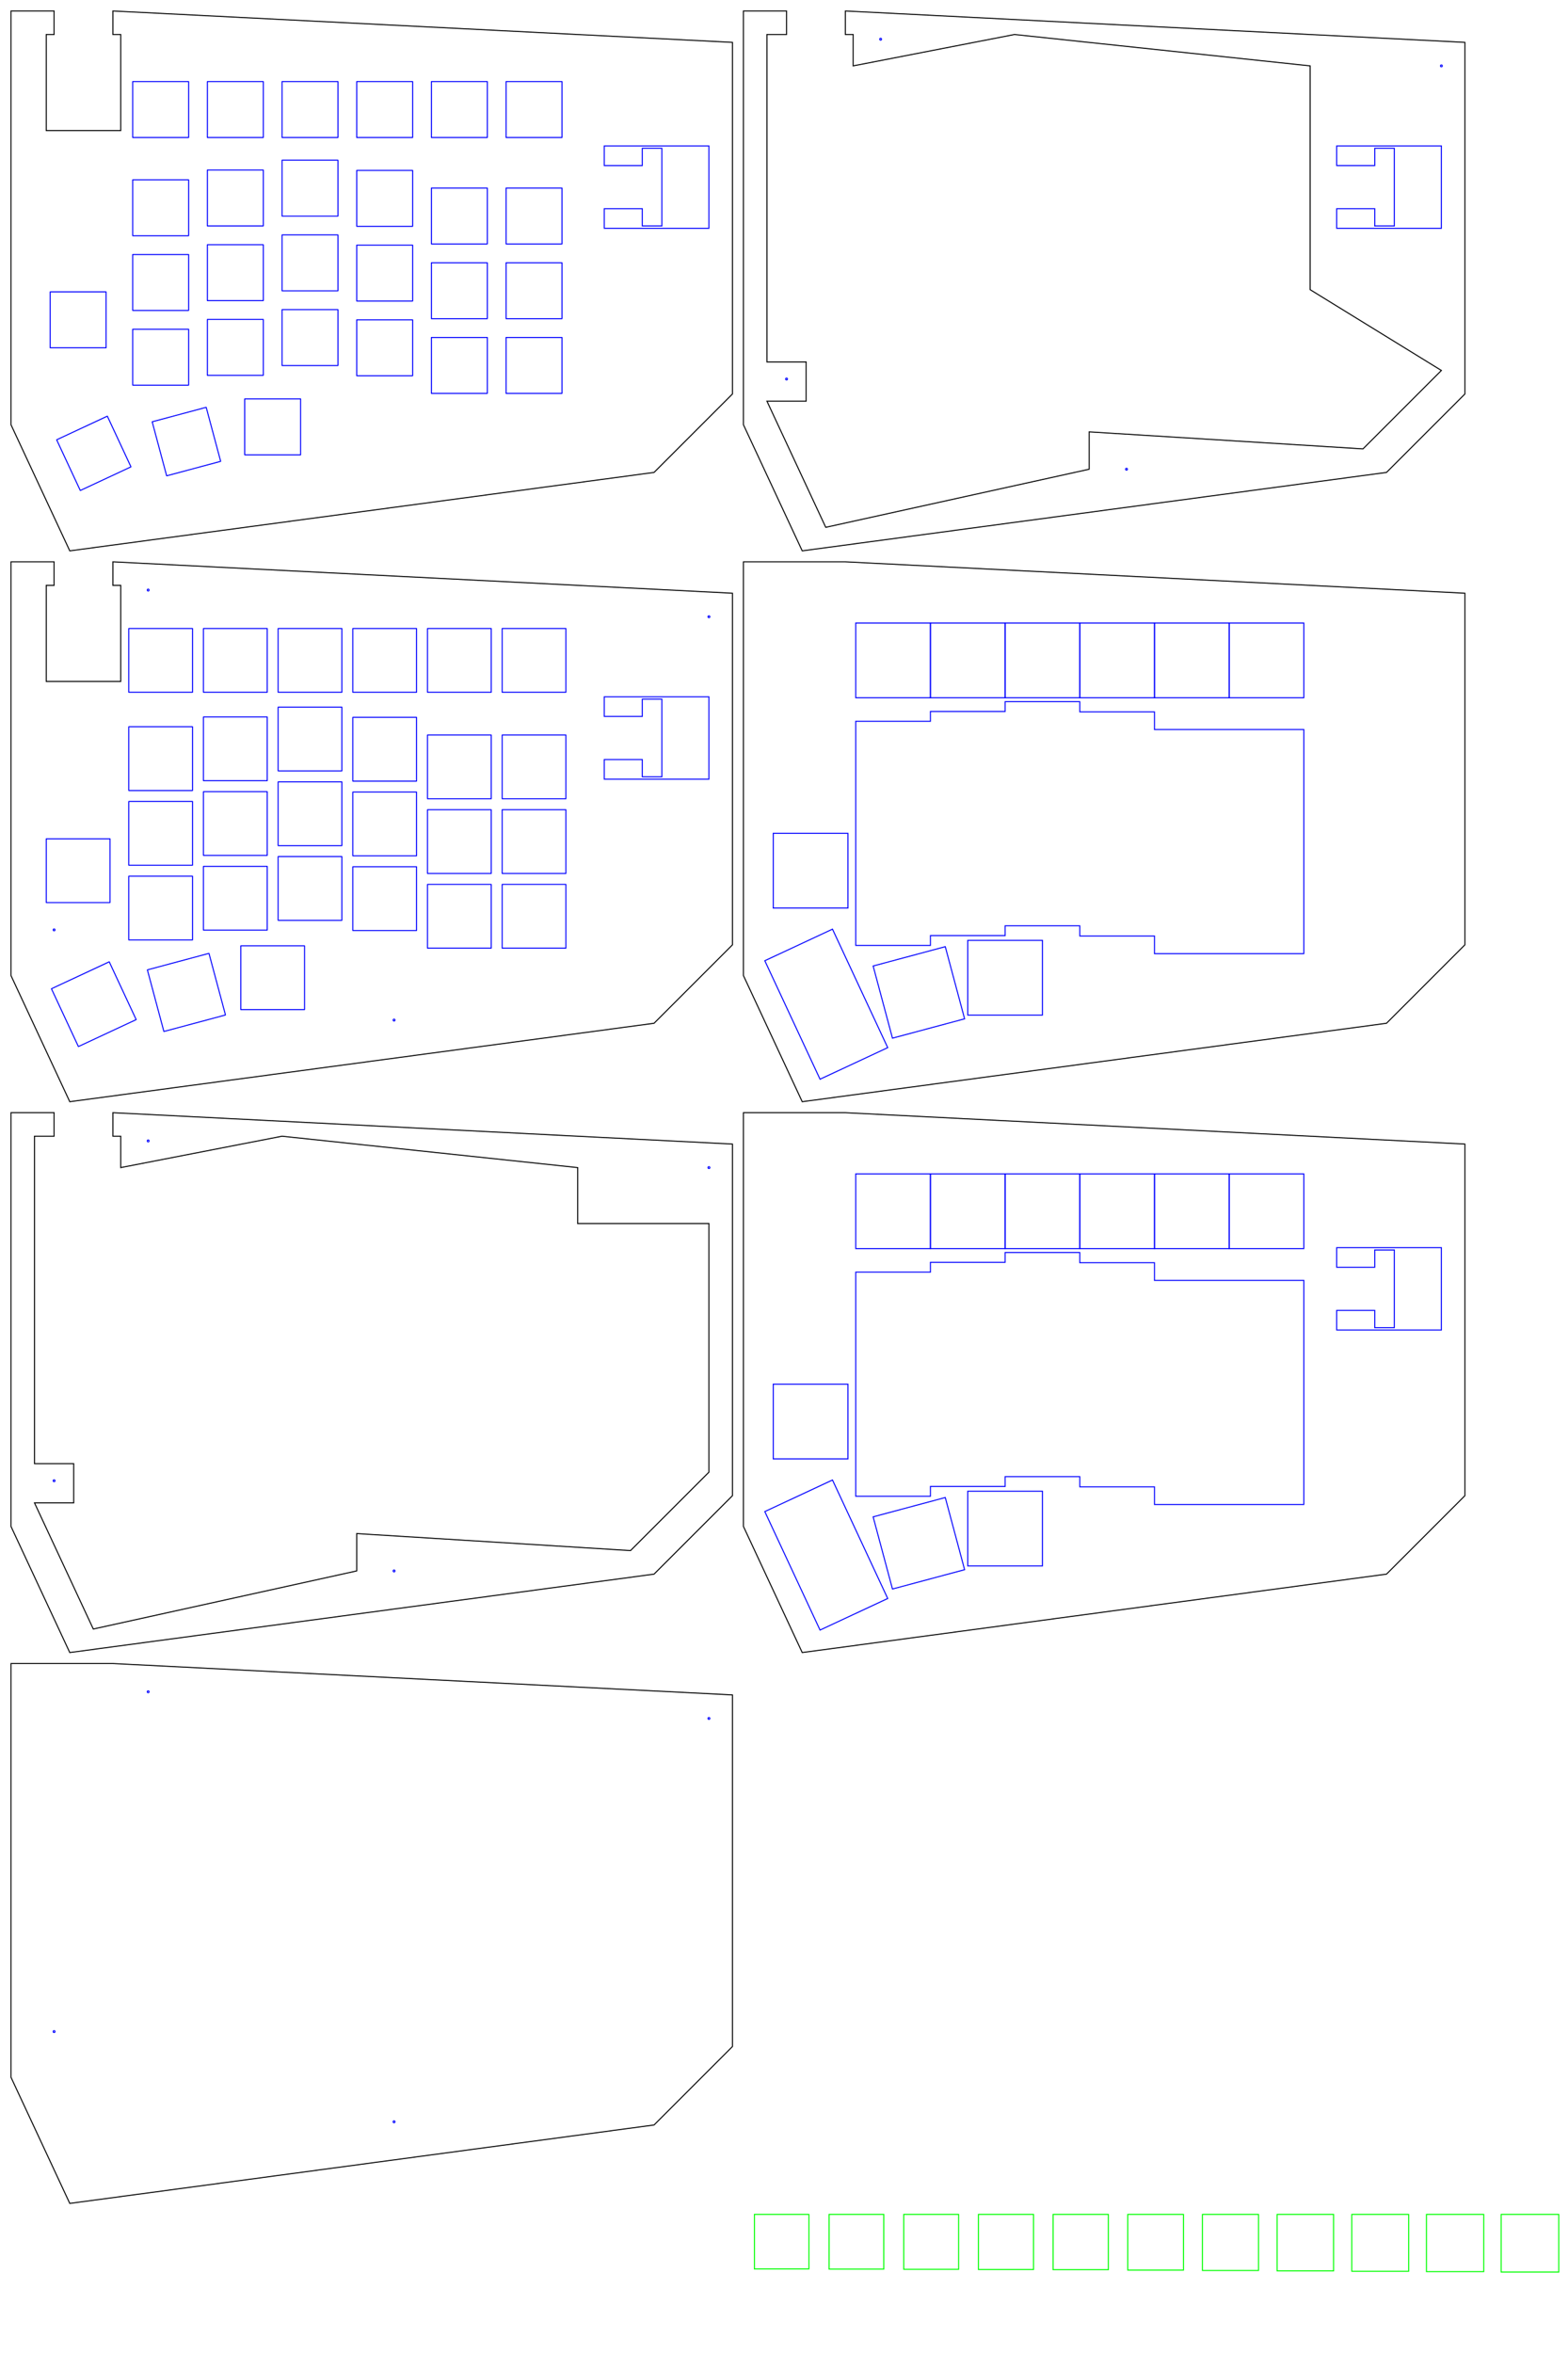 <?xml version="1.0" encoding="utf-8" ?>
<svg baseProfile="full" height="600mm" version="1.1" width="400mm" xmlns="http://www.w3.org/2000/svg" xmlns:ev="http://www.w3.org/2001/xml-events" xmlns:xlink="http://www.w3.org/1999/xlink"><defs /><rect fill="none" height="14.265mm" rx="0.01mm" ry="0.01mm" stroke="#0000ff" width="14.265mm" x="33.85mm" y="45.85mm" /><rect fill="none" height="14.265mm" rx="0.01mm" ry="0.01mm" stroke="#0000ff" width="14.265mm" x="33.85mm" y="64.9mm" /><rect fill="none" height="14.265mm" rx="0.01mm" ry="0.01mm" stroke="#0000ff" width="14.265mm" x="33.85mm" y="83.95mm" /><rect fill="none" height="14.265mm" rx="0.01mm" ry="0.01mm" stroke="#0000ff" width="14.265mm" x="52.9mm" y="43.35mm" /><rect fill="none" height="14.265mm" rx="0.01mm" ry="0.01mm" stroke="#0000ff" width="14.265mm" x="52.9mm" y="62.4mm" /><rect fill="none" height="14.265mm" rx="0.01mm" ry="0.01mm" stroke="#0000ff" width="14.265mm" x="52.9mm" y="81.45mm" /><rect fill="none" height="14.265mm" rx="0.01mm" ry="0.01mm" stroke="#0000ff" width="14.265mm" x="71.95mm" y="40.85mm" /><rect fill="none" height="14.265mm" rx="0.01mm" ry="0.01mm" stroke="#0000ff" width="14.265mm" x="71.95mm" y="59.9mm" /><rect fill="none" height="14.265mm" rx="0.01mm" ry="0.01mm" stroke="#0000ff" width="14.265mm" x="71.95mm" y="78.95mm" /><rect fill="none" height="14.265mm" rx="0.01mm" ry="0.01mm" stroke="#0000ff" width="14.265mm" x="91.0mm" y="43.45mm" /><rect fill="none" height="14.265mm" rx="0.01mm" ry="0.01mm" stroke="#0000ff" width="14.265mm" x="91.0mm" y="62.5mm" /><rect fill="none" height="14.265mm" rx="0.01mm" ry="0.01mm" stroke="#0000ff" width="14.265mm" x="91.0mm" y="81.55mm" /><rect fill="none" height="14.265mm" rx="0.01mm" ry="0.01mm" stroke="#0000ff" width="14.265mm" x="110.05mm" y="47.95mm" /><rect fill="none" height="14.265mm" rx="0.01mm" ry="0.01mm" stroke="#0000ff" width="14.265mm" x="110.05mm" y="67.0mm" /><rect fill="none" height="14.265mm" rx="0.01mm" ry="0.01mm" stroke="#0000ff" width="14.265mm" x="110.05mm" y="86.05mm" /><rect fill="none" height="14.265mm" rx="0.01mm" ry="0.01mm" stroke="#0000ff" width="14.265mm" x="129.1mm" y="47.95mm" /><rect fill="none" height="14.265mm" rx="0.01mm" ry="0.01mm" stroke="#0000ff" width="14.265mm" x="129.1mm" y="67.0mm" /><rect fill="none" height="14.265mm" rx="0.01mm" ry="0.01mm" stroke="#0000ff" width="14.265mm" x="129.1mm" y="86.05mm" /><rect fill="none" height="14.265mm" rx="0.01mm" ry="0.01mm" stroke="#0000ff" transform="rotate(65, 90.453, 436.901)" width="14.265mm" x="16.8mm" y="108.465mm" /><rect fill="none" height="14.265mm" rx="0.01mm" ry="0.01mm" stroke="#0000ff" transform="rotate(0, 75.335, 308.247)" width="14.265mm" x="12.8mm" y="74.425mm" /><rect fill="none" height="14.265mm" rx="0.01mm" ry="0.01mm" stroke="#0000ff" transform="rotate(0, 262.893, 411.389)" width="14.265mm" x="62.425mm" y="101.715mm" /><rect fill="none" height="14.265mm" rx="0.01mm" ry="0.01mm" stroke="#0000ff" transform="rotate(-15, 179.744, 425.562)" width="14.265mm" x="40.425mm" y="105.465mm" /><rect fill="none" height="14.265mm" rx="0.01mm" ry="0.01mm" stroke="#0000ff" transform="rotate(0, 154.893, 105.571)" width="14.265mm" x="33.85mm" y="20.8mm" /><rect fill="none" height="14.265mm" rx="0.01mm" ry="0.01mm" stroke="#0000ff" transform="rotate(0, 226.893, 105.571)" width="14.265mm" x="52.9mm" y="20.8mm" /><rect fill="none" height="14.265mm" rx="0.01mm" ry="0.01mm" stroke="#0000ff" transform="rotate(0, 298.892, 105.571)" width="14.265mm" x="71.95mm" y="20.8mm" /><rect fill="none" height="14.265mm" rx="0.01mm" ry="0.01mm" stroke="#0000ff" transform="rotate(0, 370.892, 105.571)" width="14.265mm" x="91.0mm" y="20.8mm" /><rect fill="none" height="14.265mm" rx="0.01mm" ry="0.01mm" stroke="#0000ff" transform="rotate(0, 442.891, 105.571)" width="14.265mm" x="110.05mm" y="20.8mm" /><rect fill="none" height="14.265mm" rx="0.01mm" ry="0.01mm" stroke="#0000ff" transform="rotate(0, 514.891, 105.571)" width="14.265mm" x="129.1mm" y="20.8mm" /><polygon fill="none" points="10.583,10.583 52.157,10.583 52.157,33.26 44.598,33.26 44.598,125.857 116.409,125.857 116.409,33.26 108.85,33.26 108.85,10.583 706.2,40.819 706.2,379.707 630.61,455.297 67.275,530.887 10.583,409.31" stroke="#000000" /><polygon fill="none" points="683.523,220.028 582.61,220.028 582.61,201.131 619.271,201.131 619.271,217.761 638.169,217.761 638.169,142.927 619.271,142.927 619.271,159.556 582.61,159.556 582.61,140.659 683.523,140.659" stroke="#0000ff" /><rect fill="none" height="16.265mm" rx="0.01mm" ry="0.01mm" stroke="#0000ff" width="16.265mm" x="32.85mm" y="185.315mm" /><rect fill="none" height="16.265mm" rx="0.01mm" ry="0.01mm" stroke="#0000ff" width="16.265mm" x="32.85mm" y="204.365mm" /><rect fill="none" height="16.265mm" rx="0.01mm" ry="0.01mm" stroke="#0000ff" width="16.265mm" x="32.85mm" y="223.415mm" /><rect fill="none" height="16.265mm" rx="0.01mm" ry="0.01mm" stroke="#0000ff" width="16.265mm" x="51.9mm" y="182.815mm" /><rect fill="none" height="16.265mm" rx="0.01mm" ry="0.01mm" stroke="#0000ff" width="16.265mm" x="51.9mm" y="201.865mm" /><rect fill="none" height="16.265mm" rx="0.01mm" ry="0.01mm" stroke="#0000ff" width="16.265mm" x="51.9mm" y="220.915mm" /><rect fill="none" height="16.265mm" rx="0.01mm" ry="0.01mm" stroke="#0000ff" width="16.265mm" x="70.95mm" y="180.315mm" /><rect fill="none" height="16.265mm" rx="0.01mm" ry="0.01mm" stroke="#0000ff" width="16.265mm" x="70.95mm" y="199.365mm" /><rect fill="none" height="16.265mm" rx="0.01mm" ry="0.01mm" stroke="#0000ff" width="16.265mm" x="70.95mm" y="218.415mm" /><rect fill="none" height="16.265mm" rx="0.01mm" ry="0.01mm" stroke="#0000ff" width="16.265mm" x="90.0mm" y="182.915mm" /><rect fill="none" height="16.265mm" rx="0.01mm" ry="0.01mm" stroke="#0000ff" width="16.265mm" x="90.0mm" y="201.965mm" /><rect fill="none" height="16.265mm" rx="0.01mm" ry="0.01mm" stroke="#0000ff" width="16.265mm" x="90.0mm" y="221.015mm" /><rect fill="none" height="16.265mm" rx="0.01mm" ry="0.01mm" stroke="#0000ff" width="16.265mm" x="109.05mm" y="187.415mm" /><rect fill="none" height="16.265mm" rx="0.01mm" ry="0.01mm" stroke="#0000ff" width="16.265mm" x="109.05mm" y="206.465mm" /><rect fill="none" height="16.265mm" rx="0.01mm" ry="0.01mm" stroke="#0000ff" width="16.265mm" x="109.05mm" y="225.515mm" /><rect fill="none" height="16.265mm" rx="0.01mm" ry="0.01mm" stroke="#0000ff" width="16.265mm" x="128.1mm" y="187.415mm" /><rect fill="none" height="16.265mm" rx="0.01mm" ry="0.01mm" stroke="#0000ff" width="16.265mm" x="128.1mm" y="206.465mm" /><rect fill="none" height="16.265mm" rx="0.01mm" ry="0.01mm" stroke="#0000ff" width="16.265mm" x="128.1mm" y="225.515mm" /><rect fill="none" height="16.265mm" rx="0.01mm" ry="0.01mm" stroke="#0000ff" transform="rotate(65, 90.453, 967.788)" width="16.265mm" x="15.8mm" y="247.93mm" /><rect fill="none" height="16.265mm" rx="0.01mm" ry="0.01mm" stroke="#0000ff" transform="rotate(0, 75.335, 839.134)" width="16.265mm" x="11.8mm" y="213.89mm" /><rect fill="none" height="16.265mm" rx="0.01mm" ry="0.01mm" stroke="#0000ff" transform="rotate(0, 262.893, 942.277)" width="16.265mm" x="61.425mm" y="241.18mm" /><rect fill="none" height="16.265mm" rx="0.01mm" ry="0.01mm" stroke="#0000ff" transform="rotate(-15, 179.744, 956.45)" width="16.265mm" x="39.425mm" y="244.93mm" /><rect fill="none" height="16.265mm" rx="0.01mm" ry="0.01mm" stroke="#0000ff" transform="rotate(0, 154.893, 636.458)" width="16.265mm" x="32.85mm" y="160.265mm" /><rect fill="none" height="16.265mm" rx="0.01mm" ry="0.01mm" stroke="#0000ff" transform="rotate(0, 226.893, 636.458)" width="16.265mm" x="51.9mm" y="160.265mm" /><rect fill="none" height="16.265mm" rx="0.01mm" ry="0.01mm" stroke="#0000ff" transform="rotate(0, 298.892, 636.458)" width="16.265mm" x="70.95mm" y="160.265mm" /><rect fill="none" height="16.265mm" rx="0.01mm" ry="0.01mm" stroke="#0000ff" transform="rotate(0, 370.892, 636.458)" width="16.265mm" x="90.0mm" y="160.265mm" /><rect fill="none" height="16.265mm" rx="0.01mm" ry="0.01mm" stroke="#0000ff" transform="rotate(0, 442.891, 636.458)" width="16.265mm" x="109.05mm" y="160.265mm" /><rect fill="none" height="16.265mm" rx="0.01mm" ry="0.01mm" stroke="#0000ff" transform="rotate(0, 514.891, 636.458)" width="16.265mm" x="128.1mm" y="160.265mm" /><polygon fill="none" points="10.583,541.47 52.157,541.47 52.157,564.147 44.598,564.147 44.598,656.745 116.409,656.745 116.409,564.147 108.85,564.147 108.85,541.47 706.2,571.706 706.2,910.595 630.61,986.185 67.275,1061.775 10.583,940.197" stroke="#000000" /><circle cx="37.8mm" cy="150.465mm" fill="none" r="0.9" stroke="#0000ff" /><circle cx="180.85mm" cy="157.265mm" fill="none" r="0.9" stroke="#0000ff" /><circle cx="100.525mm" cy="260.115mm" fill="none" r="0.9" stroke="#0000ff" /><circle cx="13.8mm" cy="237.115mm" fill="none" r="0.9" stroke="#0000ff" /><polygon fill="none" points="683.523,750.916 582.61,750.916 582.61,732.018 619.271,732.018 619.271,748.648 638.169,748.648 638.169,673.814 619.271,673.814 619.271,690.444 582.61,690.444 582.61,671.546 683.523,671.546" stroke="#0000ff" /><polygon fill="none" points="33.26,1095.035 52.157,1095.035 52.157,1072.358 10.583,1072.358 10.583,1471.085 67.275,1592.662 630.61,1517.072 706.2,1441.482 706.2,1102.594 108.85,1072.358 108.85,1072.358 108.85,1095.035 116.409,1095.035 116.409,1125.271 271.935,1095.035 556.966,1125.271 556.966,1179.185 683.523,1179.185 683.523,1418.805 607.933,1494.395 343.935,1477.992 343.935,1513.992 89.952,1569.985 33.26,1448.408 71.055,1448.408 71.055,1410.613 33.26,1410.613" stroke="#000000" /><circle cx="37.8mm" cy="290.93mm" fill="none" r="0.9" stroke="#0000ff" /><circle cx="180.85mm" cy="297.73mm" fill="none" r="0.9" stroke="#0000ff" /><circle cx="100.525mm" cy="400.58mm" fill="none" r="0.9" stroke="#0000ff" /><circle cx="13.8mm" cy="377.58mm" fill="none" r="0.9" stroke="#0000ff" /><polygon fill="none" points="739.459,33.26 758.357,33.26 758.357,10.583 716.782,10.583 716.782,409.31 773.475,530.887 1336.809,455.297 1412.399,379.707 1412.399,40.819 815.049,10.583 815.049,10.583 815.049,33.26 822.608,33.26 822.608,63.496 978.135,33.26 1263.166,63.496 1263.166,279.154 1389.722,357.03 1314.132,432.62 1050.134,416.217 1050.134,452.217 796.152,508.21 739.459,386.633 777.254,386.633 777.254,348.838 739.459,348.838" stroke="#000000" /><circle cx="224.65mm" cy="10.0mm" fill="none" r="0.9" stroke="#0000ff" /><circle cx="367.7mm" cy="16.8mm" fill="none" r="0.9" stroke="#0000ff" /><circle cx="287.375mm" cy="119.65mm" fill="none" r="0.9" stroke="#0000ff" /><circle cx="200.65mm" cy="96.65mm" fill="none" r="0.9" stroke="#0000ff" /><polygon fill="none" points="1389.722,220.028 1288.81,220.028 1288.81,201.131 1325.471,201.131 1325.471,217.761 1344.368,217.761 1344.368,142.927 1325.471,142.927 1325.471,159.556 1288.81,159.556 1288.81,140.659 1389.722,140.659" stroke="#0000ff" /><polygon fill="none" points="10.583,1603.245 108.85,1603.245 706.2,1633.481 706.2,1972.37 630.61,2047.96 67.275,2123.55 10.583,2001.972" stroke="#000000" /><circle cx="37.8mm" cy="431.395mm" fill="none" r="0.9" stroke="#0000ff" /><circle cx="180.85mm" cy="438.195mm" fill="none" r="0.9" stroke="#0000ff" /><circle cx="100.525mm" cy="541.045mm" fill="none" r="0.9" stroke="#0000ff" /><circle cx="13.8mm" cy="518.045mm" fill="none" r="0.9" stroke="#0000ff" /><polygon fill="none" points="716.782,541.47 815.049,541.47 1412.399,571.706 1412.399,910.595 1336.809,986.185 773.475,1061.775 716.782,940.197" stroke="#000000" /><polygon fill="none" points="825.093,695.135 897.093,695.135 897.093,685.686 969.092,685.686 969.092,676.238 1041.092,676.238 1041.092,686.064 1113.091,686.064 1113.091,703.072 1185.091,703.072 1185.091,703.072 1257.09,703.072 1257.09,919.07 1185.091,919.07 1185.091,919.07 1113.091,919.07 1113.091,902.063 1041.092,902.063 1041.092,892.236 969.092,892.236 969.092,901.685 897.093,901.685 897.093,911.134 825.093,911.134" stroke="#0000ff" /><polygon fill="none" points="802.655,895.477 855.904,1009.671 790.65,1040.099 737.401,925.905" stroke="#0000ff" /><polygon fill="none" points="745.535,803.134 817.534,803.134 817.534,875.134 745.535,875.134" stroke="#0000ff" /><polygon fill="none" points="933.092,906.277 1005.092,906.277 1005.092,978.276 933.092,978.276" stroke="#0000ff" /><polygon fill="none" points="841.853,930.994 911.399,912.359 930.034,981.905 860.487,1000.54" stroke="#0000ff" /><polygon fill="none" points="825.093,600.459 897.093,600.459 897.093,672.458 825.093,672.458" stroke="#0000ff" /><polygon fill="none" points="897.093,600.459 969.092,600.459 969.092,672.458 897.093,672.458" stroke="#0000ff" /><polygon fill="none" points="969.092,600.459 1041.092,600.459 1041.092,672.458 969.092,672.458" stroke="#0000ff" /><polygon fill="none" points="1041.092,600.459 1113.091,600.459 1113.091,672.458 1041.092,672.458" stroke="#0000ff" /><polygon fill="none" points="1113.091,600.459 1185.091,600.459 1185.091,672.458 1113.091,672.458" stroke="#0000ff" /><polygon fill="none" points="1185.091,600.459 1257.09,600.459 1257.09,672.458 1185.091,672.458" stroke="#0000ff" /><polygon fill="none" points="716.782,1072.358 815.049,1072.358 1412.399,1102.594 1412.399,1441.482 1336.809,1517.072 773.475,1592.662 716.782,1471.085" stroke="#000000" /><polygon fill="none" points="825.093,1226.023 897.093,1226.023 897.093,1216.574 969.092,1216.574 969.092,1207.125 1041.092,1207.125 1041.092,1216.952 1113.091,1216.952 1113.091,1233.96 1185.091,1233.96 1185.091,1233.96 1257.09,1233.96 1257.09,1449.958 1185.091,1449.958 1185.091,1449.958 1113.091,1449.958 1113.091,1432.95 1041.092,1432.95 1041.092,1423.123 969.092,1423.123 969.092,1432.572 897.093,1432.572 897.093,1442.021 825.093,1442.021" stroke="#0000ff" /><polygon fill="none" points="802.655,1426.365 855.904,1540.559 790.65,1570.987 737.401,1456.793" stroke="#0000ff" /><polygon fill="none" points="745.535,1334.022 817.534,1334.022 817.534,1406.021 745.535,1406.021" stroke="#0000ff" /><polygon fill="none" points="933.092,1437.164 1005.092,1437.164 1005.092,1509.164 933.092,1509.164" stroke="#0000ff" /><polygon fill="none" points="841.853,1461.882 911.399,1443.247 930.034,1512.793 860.487,1531.428" stroke="#0000ff" /><polygon fill="none" points="825.093,1131.346 897.093,1131.346 897.093,1203.346 825.093,1203.346" stroke="#0000ff" /><polygon fill="none" points="897.093,1131.346 969.092,1131.346 969.092,1203.346 897.093,1203.346" stroke="#0000ff" /><polygon fill="none" points="969.092,1131.346 1041.092,1131.346 1041.092,1203.346 969.092,1203.346" stroke="#0000ff" /><polygon fill="none" points="1041.092,1131.346 1113.091,1131.346 1113.091,1203.346 1041.092,1203.346" stroke="#0000ff" /><polygon fill="none" points="1113.091,1131.346 1185.091,1131.346 1185.091,1203.346 1113.091,1203.346" stroke="#0000ff" /><polygon fill="none" points="1185.091,1131.346 1257.09,1131.346 1257.09,1203.346 1185.091,1203.346" stroke="#0000ff" /><polygon fill="none" points="1389.722,1281.803 1288.81,1281.803 1288.81,1262.906 1325.471,1262.906 1325.471,1279.536 1344.368,1279.536 1344.368,1204.701 1325.471,1204.701 1325.471,1221.331 1288.81,1221.331 1288.81,1202.434 1389.722,1202.434" stroke="#0000ff" /><rect fill="none" height="13.9mm" rx="0mm" ry="0mm" stroke="#00ff00" width="13.9mm" x="192.45mm" y="564.66mm" /><rect fill="none" height="13.95mm" rx="0mm" ry="0mm" stroke="#00ff00" width="13.95mm" x="211.5mm" y="564.66mm" /><rect fill="none" height="14mm" rx="0mm" ry="0mm" stroke="#00ff00" width="14mm" x="230.55mm" y="564.66mm" /><rect fill="none" height="14.05mm" rx="0mm" ry="0mm" stroke="#00ff00" width="14.05mm" x="249.6mm" y="564.66mm" /><rect fill="none" height="14.1mm" rx="0mm" ry="0mm" stroke="#00ff00" width="14.1mm" x="268.65mm" y="564.66mm" /><rect fill="none" height="14.2mm" rx="0mm" ry="0mm" stroke="#00ff00" width="14.2mm" x="287.7mm" y="564.66mm" /><rect fill="none" height="14.3mm" rx="0mm" ry="0mm" stroke="#00ff00" width="14.3mm" x="306.75mm" y="564.66mm" /><rect fill="none" height="14.4mm" rx="0mm" ry="0mm" stroke="#00ff00" width="14.4mm" x="325.8mm" y="564.66mm" /><rect fill="none" height="14.5mm" rx="0mm" ry="0mm" stroke="#00ff00" width="14.5mm" x="344.85mm" y="564.66mm" /><rect fill="none" height="14.6mm" rx="0mm" ry="0mm" stroke="#00ff00" width="14.6mm" x="363.9mm" y="564.66mm" /><rect fill="none" height="14.7mm" rx="0mm" ry="0mm" stroke="#00ff00" width="14.7mm" x="382.95mm" y="564.66mm" /></svg>